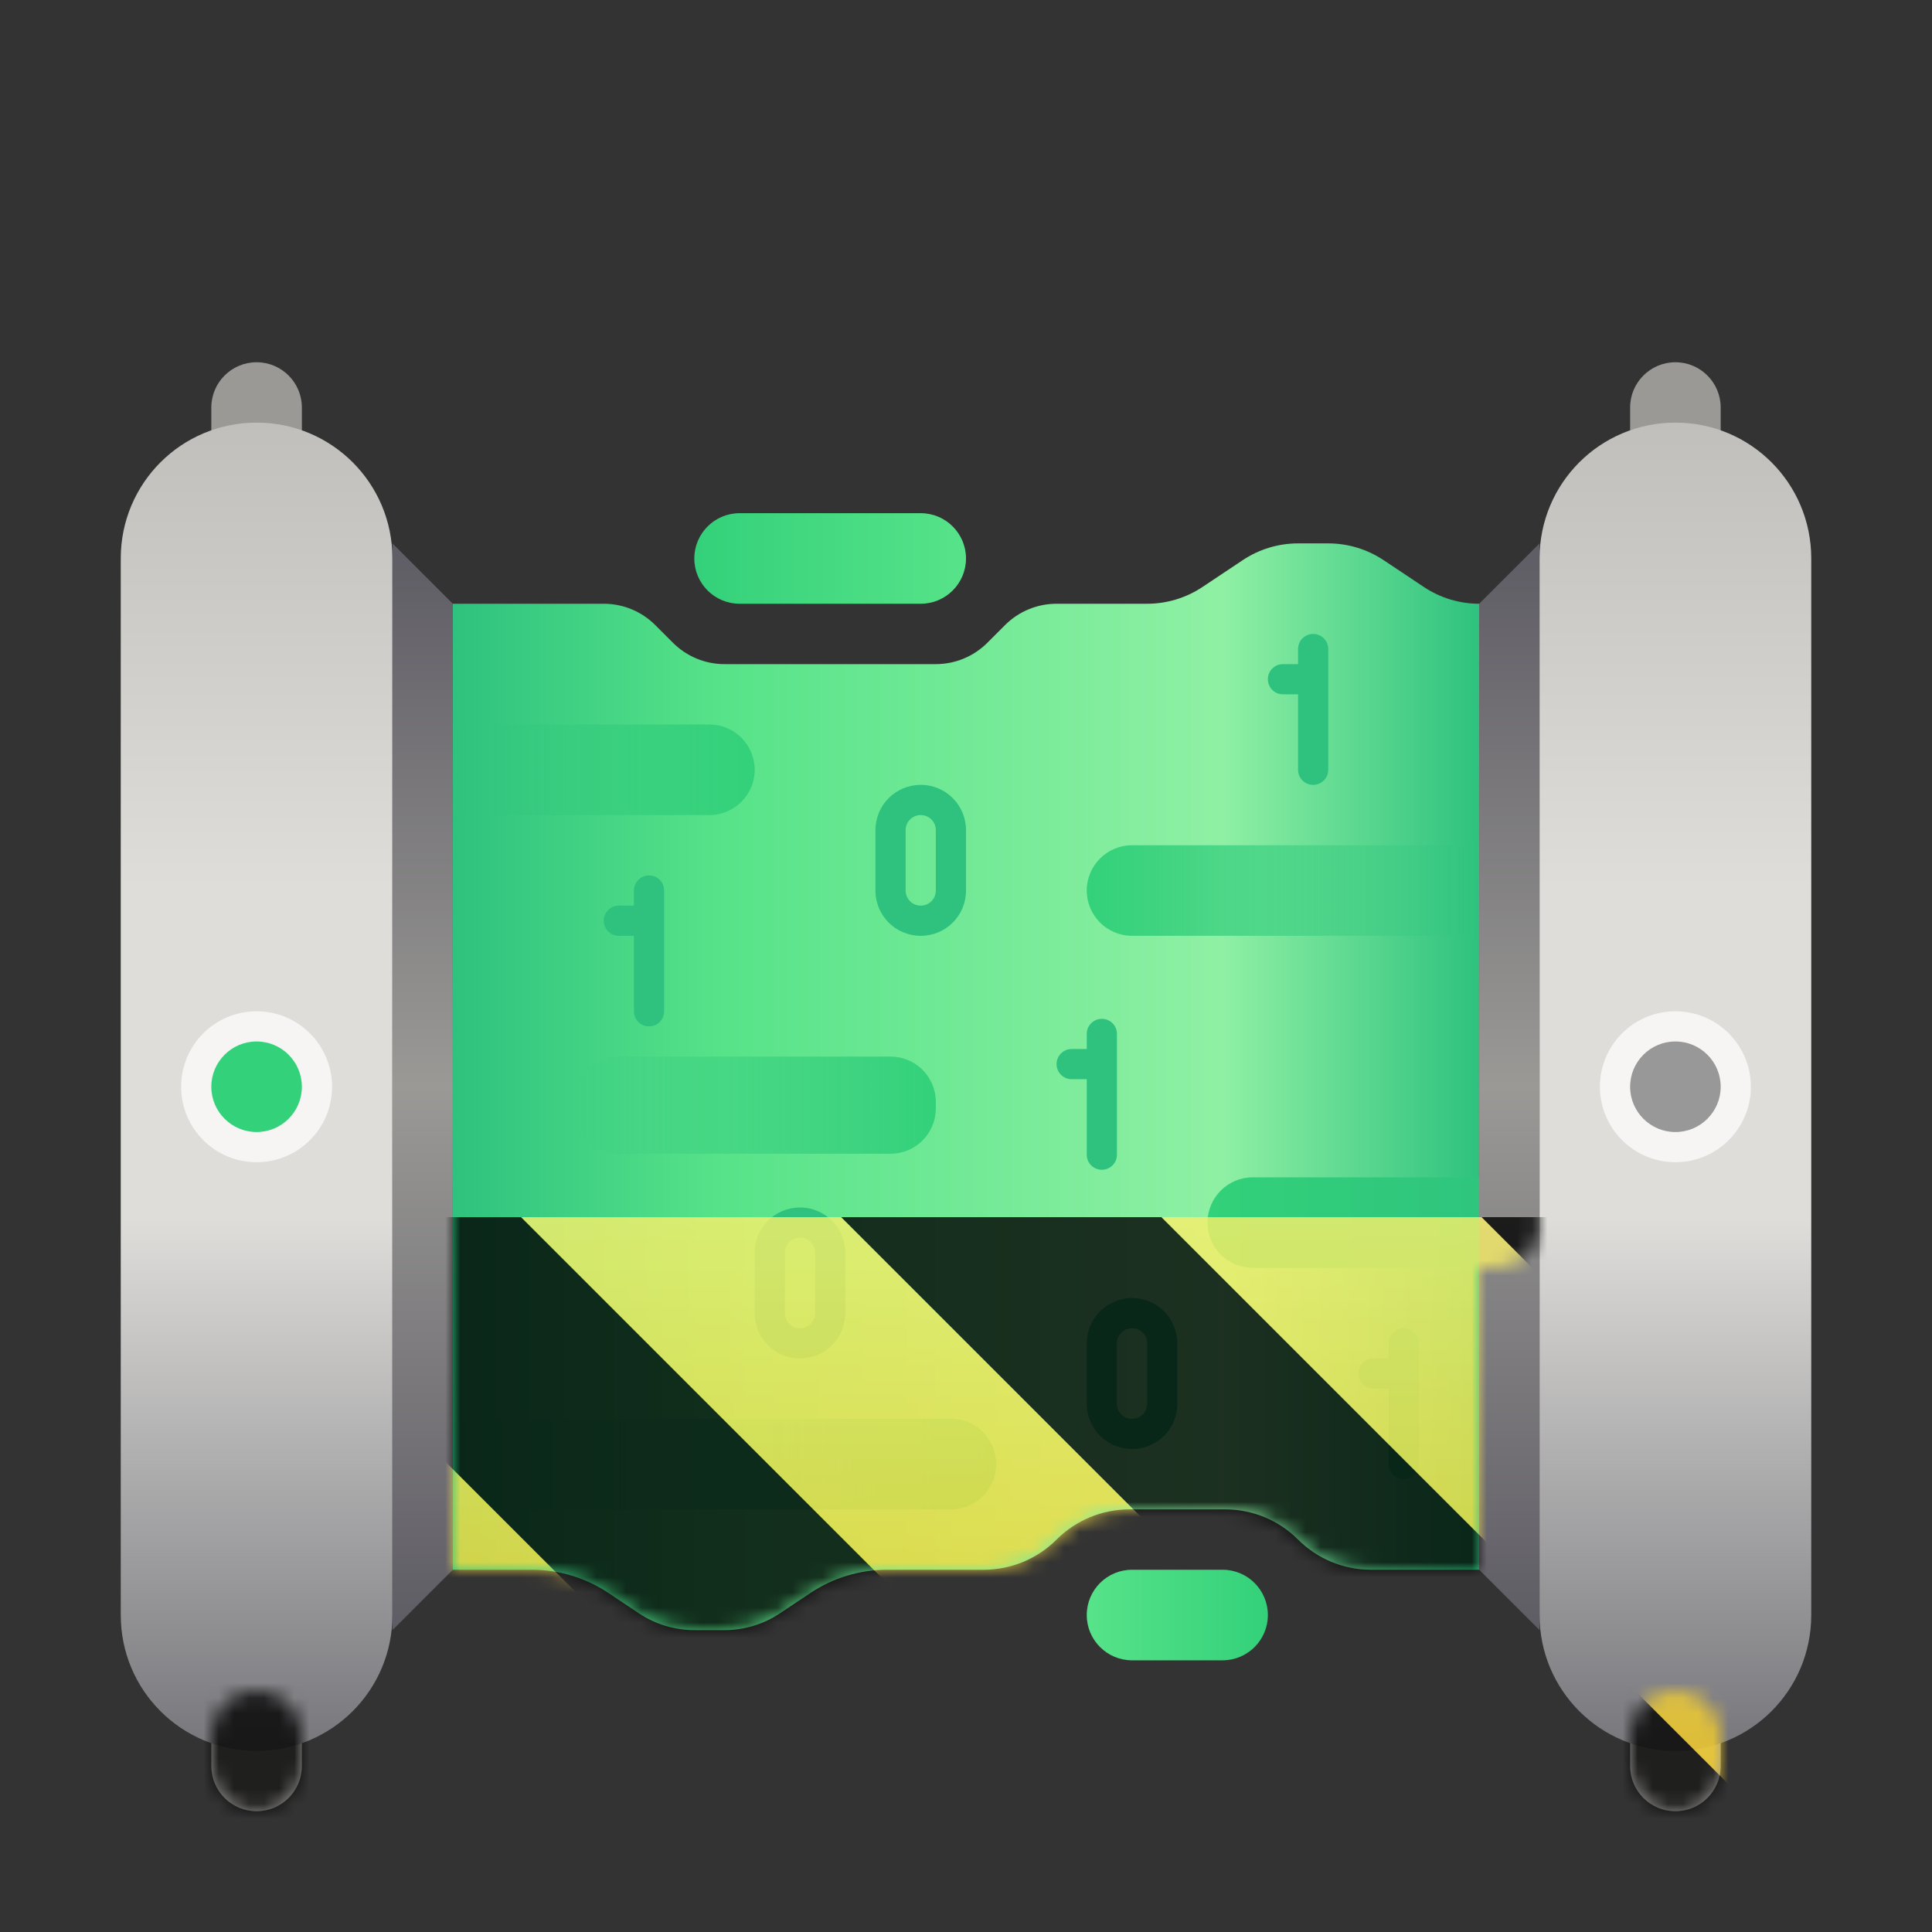 <?xml version="1.0" encoding="UTF-8"?>
<svg height="128px" viewBox="0 0 128 128" width="128px" xmlns="http://www.w3.org/2000/svg" xmlns:xlink="http://www.w3.org/1999/xlink">
    <rect x="0" y="0" width="128" height="128" fill="#333333" stroke="none"/>
    <filter id="a" height="100%" width="100%" x="0%" y="0%">
        <feColorMatrix color-interpolation-filters="sRGB" values="0 0 0 0 1 0 0 0 0 1 0 0 0 0 1 0 0 0 1 0"/>
    </filter>
    <linearGradient id="b" gradientUnits="userSpaceOnUse">
        <stop offset="0" stop-color="#57e389"/>
        <stop offset="1" stop-color="#33d17a"/>
    </linearGradient>
    <linearGradient id="c" gradientTransform="matrix(-0.529 0 0 1.5 93.647 -23)" x1="56" x2="90" xlink:href="#b" y1="40" y2="40"/>
    <linearGradient id="d" gradientUnits="userSpaceOnUse" x1="30" x2="98" y1="72" y2="72">
        <stop offset="0" stop-color="#2ec27e"/>
        <stop offset="0.265" stop-color="#57e389"/>
        <stop offset="0.75" stop-color="#8ff0a4"/>
        <stop offset="1" stop-color="#2ec27e"/>
    </linearGradient>
    <linearGradient id="e" gradientUnits="userSpaceOnUse">
        <stop offset="0" stop-color="#c0bfbc"/>
        <stop offset="0.35" stop-color="#deddda"/>
        <stop offset="0.6" stop-color="#deddda"/>
        <stop offset="1" stop-color="#77767b"/>
    </linearGradient>
    <linearGradient id="f" x1="18" x2="18" xlink:href="#e" y1="28" y2="116"/>
    <linearGradient id="g" gradientUnits="userSpaceOnUse">
        <stop offset="0" stop-color="#33d17a"/>
        <stop offset="1" stop-color="#2ec27e" stop-opacity="0"/>
    </linearGradient>
    <linearGradient id="h" gradientTransform="matrix(-1 0 0 1 0 0)" x1="-50" x2="-26" xlink:href="#g" y1="51" y2="51"/>
    <linearGradient id="i" gradientTransform="matrix(-0.647 0 0 1.5 138.235 21)" gradientUnits="userSpaceOnUse" x1="56" x2="90" y1="40" y2="40">
        <stop offset="0" stop-color="#2ec27e"/>
        <stop offset="1" stop-color="#33d17a"/>
    </linearGradient>
    <linearGradient id="j" gradientTransform="matrix(-1.176 0 0 1.5 131.883 37)" x1="56" x2="90" xlink:href="#g" y1="40" y2="40"/>
    <linearGradient id="k" gradientUnits="userSpaceOnUse">
        <stop offset="0" stop-color="#2ec27e" stop-opacity="0"/>
        <stop offset="1" stop-color="#33d17a"/>
    </linearGradient>
    <linearGradient id="l" gradientTransform="matrix(0.706 0 0 1.609 -1.529 8.849)" x1="56" x2="90" xlink:href="#k" y1="40" y2="40"/>
    <linearGradient id="m" gradientTransform="matrix(-0.882 0 0 1.5 151.412 -1)" x1="56" x2="90" xlink:href="#k" y1="40" y2="40"/>
    <linearGradient id="n" gradientTransform="matrix(0.353 0 0 1.5 52.235 47)" x1="56" x2="90" xlink:href="#b" y1="40" y2="40"/>
    <linearGradient id="o" gradientUnits="userSpaceOnUse">
        <stop offset="0" stop-color="#5e5c64"/>
        <stop offset="0.5" stop-color="#9a9996"/>
        <stop offset="1" stop-color="#5e5c64"/>
    </linearGradient>
    <linearGradient id="p" x1="28" x2="28" xlink:href="#o" y1="36" y2="108"/>
    <linearGradient id="q" gradientTransform="matrix(-1 0 0 1 128 -0)" x1="28" x2="28" xlink:href="#o" y1="36" y2="108"/>
    <linearGradient id="r" x1="112" x2="112" xlink:href="#e" y1="28" y2="116"/>
    <clipPath id="s">
        <rect height="128" width="128"/>
    </clipPath>
    <clipPath id="t">
        <rect height="128" width="128"/>
    </clipPath>
    <mask id="u">
        <g filter="url(#a)">
            <g clip-path="url(#t)" filter="url(#a)">
                <g clip-path="url(#s)">
                    <path d="m 17 112 c 1.656 0 3 1.344 3 3 v 2 c 0 1.656 -1.344 3 -3 3 s -3 -1.344 -3 -3 v -2 c 0 -1.656 1.344 -3 3 -3 z m 0 0" fill="#9a9996" fill-rule="evenodd"/>
                    <path d="m 61 34 h -12 c -1.656 0 -3 1.344 -3 3 s 1.344 3 3 3 h 12 c 1.656 0 3 -1.344 3 -3 s -1.344 -3 -3 -3 z m 0 0" fill="url(#c)" fill-rule="evenodd"/>
                    <path d="m 17 24 c 1.656 0 3 1.344 3 3 v 2 c 0 1.656 -1.344 3 -3 3 s -3 -1.344 -3 -3 v -2 c 0 -1.656 1.344 -3 3 -3 z m 0 0" fill="#9a9996" fill-rule="evenodd"/>
                    <path d="m 111 24 c 1.656 0 3 1.344 3 3 v 2 c 0 1.656 -1.344 3 -3 3 s -3 -1.344 -3 -3 v -2 c 0 -1.656 1.344 -3 3 -3 z m 0 0" fill="#9a9996" fill-rule="evenodd"/>
                    <path d="m 30 40 h 10 c 1.281 0 2.508 0.508 3.414 1.414 l 1.172 1.172 c 0.906 0.906 2.133 1.414 3.414 1.414 h 14 c 1.281 0 2.508 -0.508 3.414 -1.414 l 1.172 -1.172 c 0.906 -0.906 2.133 -1.414 3.414 -1.414 h 6 c 1.305 0 2.578 -0.387 3.664 -1.109 l 2.672 -1.781 c 1.086 -0.723 2.359 -1.109 3.664 -1.109 h 2 c 1.305 0 2.578 0.387 3.664 1.109 l 2.672 1.781 c 1.086 0.723 2.359 1.109 3.664 1.109 v 64 h -7.172 c -1.812 0 -3.547 -0.719 -4.828 -2 s -3.016 -2 -4.828 -2 h -6.344 c -1.812 0 -3.547 0.719 -4.828 2 s -3.016 2 -4.828 2 h -6.398 c -1.809 0 -3.578 0.535 -5.082 1.539 l -2.027 1.352 c -1.086 0.723 -2.359 1.109 -3.664 1.109 h -2 c -1.305 0 -2.578 -0.387 -3.664 -1.109 l -2.027 -1.352 c -1.504 -1.004 -3.273 -1.539 -5.082 -1.539 h -5.227 z m 0 0" fill="url(#d)" fill-rule="evenodd"/>
                    <path d="m 17 28 c 4.984 0 9 4.016 9 9 v 70 c 0 4.984 -4.016 9 -9 9 s -9 -4.016 -9 -9 v -70 c 0 -4.984 4.016 -9 9 -9 z m 0 0" fill="url(#f)" fill-rule="evenodd"/>
                    <path d="m 47 48 h -18 c -1.656 0 -3 1.344 -3 3 s 1.344 3 3 3 h 18 c 1.656 0 3 -1.344 3 -3 s -1.344 -3 -3 -3 z m 0 0" fill="url(#h)" fill-rule="evenodd"/>
                    <path d="m 99 78 h -16 c -1.656 0 -3 1.344 -3 3 s 1.344 3 3 3 h 16 c 1.656 0 3 -1.344 3 -3 s -1.344 -3 -3 -3 z m 0 0" fill="url(#i)" fill-rule="evenodd"/>
                    <path d="m 63 94 h -34 c -1.656 0 -3 1.344 -3 3 s 1.344 3 3 3 h 34 c 1.656 0 3 -1.344 3 -3 s -1.344 -3 -3 -3 z m 0 0" fill="url(#j)" fill-rule="evenodd"/>
                    <path d="m 41 70 h 18 c 1.656 0 3 1.344 3 3 v 0.438 c 0 1.656 -1.344 3 -3 3 h -18 c -1.656 0 -3 -1.344 -3 -3 v -0.438 c 0 -1.656 1.344 -3 3 -3 z m 0 0" fill="url(#l)" fill-rule="evenodd"/>
                    <path d="m 99 56 h -24 c -1.656 0 -3 1.344 -3 3 s 1.344 3 3 3 h 24 c 1.656 0 3 -1.344 3 -3 s -1.344 -3 -3 -3 z m 0 0" fill="url(#m)" fill-rule="evenodd"/>
                    <path d="m 111 112 c 1.656 0 3 1.344 3 3 v 2 c 0 1.656 -1.344 3 -3 3 s -3 -1.344 -3 -3 v -2 c 0 -1.656 1.344 -3 3 -3 z m 0 0" fill="#9a9996" fill-rule="evenodd"/>
                    <path d="m 75 104 h 6 c 1.656 0 3 1.344 3 3 s -1.344 3 -3 3 h -6 c -1.656 0 -3 -1.344 -3 -3 s 1.344 -3 3 -3 z m 0 0" fill="url(#n)" fill-rule="evenodd"/>
                    <path d="m 26 36 l 4 4 v 64 l -4 4 z m 0 0" fill="url(#p)" fill-rule="evenodd"/>
                    <path d="m 43 58 c -0.555 0 -1 0.445 -1 1 v 1 h -1 c -0.555 0 -1 0.445 -1 1 s 0.445 1 1 1 h 1 v 5 c 0 0.555 0.445 1 1 1 s 1 -0.445 1 -1 v -8 c 0 -0.555 -0.445 -1 -1 -1 z m 0 0" fill="#2ec27e" fill-rule="evenodd"/>
                    <path d="m 73 67.5 c -0.555 0 -1 0.445 -1 1 v 1 h -1 c -0.555 0 -1 0.445 -1 1 s 0.445 1 1 1 h 1 v 5 c 0 0.555 0.445 1 1 1 s 1 -0.445 1 -1 v -8 c 0 -0.555 -0.445 -1 -1 -1 z m 0 0" fill="#2ec27e" fill-rule="evenodd"/>
                    <path d="m 53 80 c -1.66 0 -3 1.34 -3 3 v 4 c 0 1.664 1.34 3 3 3 c 1.664 0 3 -1.336 3 -3 v -4 c 0 -1.66 -1.336 -3 -3 -3 z m 0 2 c 0.555 0 1 0.445 1 1 v 4 c 0 0.555 -0.445 1 -1 1 s -1 -0.445 -1 -1 v -4 c 0 -0.555 0.445 -1 1 -1 z m 0 0" fill="#2ec27e" fill-rule="evenodd"/>
                    <path d="m 87 42 c -0.555 0 -1 0.445 -1 1 v 1 h -1 c -0.555 0 -1 0.445 -1 1 s 0.445 1 1 1 h 1 v 5 c 0 0.555 0.445 1 1 1 s 1 -0.445 1 -1 v -8 c 0 -0.555 -0.445 -1 -1 -1 z m 0 0" fill="#2ec27e" fill-rule="evenodd"/>
                    <path d="m 75 86 c -1.66 0 -3 1.34 -3 3 v 4 c 0 1.664 1.34 3 3 3 c 1.664 0 3 -1.336 3 -3 v -4 c 0 -1.66 -1.336 -3 -3 -3 z m 0 2 c 0.555 0 1 0.445 1 1 v 4 c 0 0.555 -0.445 1 -1 1 s -1 -0.445 -1 -1 v -4 c 0 -0.555 0.445 -1 1 -1 z m 0 0" fill="#2ec27e" fill-rule="evenodd"/>
                    <path d="m 102 36 l -4 4 v 64 l 4 4 z m 0 0" fill="url(#q)" fill-rule="evenodd"/>
                    <path d="m 111 28 c 4.984 0 9 4.016 9 9 v 70 c 0 4.984 -4.016 9 -9 9 s -9 -4.016 -9 -9 v -70 c 0 -4.984 4.016 -9 9 -9 z m 0 0" fill="url(#r)" fill-rule="evenodd"/>
                    <path d="m 93 88 c -0.555 0 -1 0.445 -1 1 v 1 h -1 c -0.555 0 -1 0.445 -1 1 s 0.445 1 1 1 h 1 v 5 c 0 0.555 0.445 1 1 1 s 1 -0.445 1 -1 v -8 c 0 -0.555 -0.445 -1 -1 -1 z m 0 0" fill="#2ec27e" fill-rule="evenodd"/>
                    <path d="m 61 52 c -1.66 0 -3 1.34 -3 3 v 4 c 0 1.664 1.34 3 3 3 c 1.664 0 3 -1.336 3 -3 v -4 c 0 -1.66 -1.336 -3 -3 -3 z m 0 2 c 0.555 0 1 0.445 1 1 v 4 c 0 0.555 -0.445 1 -1 1 s -1 -0.445 -1 -1 v -4 c 0 -0.555 0.445 -1 1 -1 z m 0 0" fill="#2ec27e" fill-rule="evenodd"/>
                    <path d="m 22 72 c 0 2.762 -2.238 5 -5 5 s -5 -2.238 -5 -5 s 2.238 -5 5 -5 s 5 2.238 5 5 z m 0 0" fill="#f6f5f4" fill-rule="evenodd"/>
                    <path d="m 20 72 c 0 1.656 -1.344 3 -3 3 s -3 -1.344 -3 -3 s 1.344 -3 3 -3 s 3 1.344 3 3 z m 0 0" fill="#33d17a" fill-rule="evenodd"/>
                    <path d="m 116 72 c 0 2.762 -2.238 5 -5 5 s -5 -2.238 -5 -5 s 2.238 -5 5 -5 s 5 2.238 5 5 z m 0 0" fill="#f6f5f4" fill-rule="evenodd"/>
                    <path d="m 114 72 c 0 1.656 -1.344 3 -3 3 s -3 -1.344 -3 -3 s 1.344 -3 3 -3 s 3 1.344 3 3 z m 0 0" fill="#989898" fill-rule="evenodd"/>
                </g>
            </g>
        </g>
    </mask>
    <mask id="v">
        <g filter="url(#a)">
            <rect fill-opacity="0.8" height="184.32" width="184.32" x="-28.16" y="-28.16"/>
        </g>
    </mask>
    <linearGradient id="w" gradientTransform="matrix(0 0.37 -0.985 0 295.385 -30.36)" gradientUnits="userSpaceOnUse" x1="300" x2="428" y1="235" y2="235">
        <stop offset="0" stop-color="#f9f06b"/>
        <stop offset="1" stop-color="#f5c211"/>
    </linearGradient>
    <clipPath id="x">
        <rect height="128" width="128"/>
    </clipPath>
    <clipPath id="y">
        <rect height="128" width="128"/>
    </clipPath>
    <g fill-rule="evenodd">
        <path d="m 17 112 c 1.656 0 3 1.344 3 3 v 2 c 0 1.656 -1.344 3 -3 3 s -3 -1.344 -3 -3 v -2 c 0 -1.656 1.344 -3 3 -3 z m 0 0" fill="#9a9996"/>
        <path d="m 61 34 h -12 c -1.656 0 -3 1.344 -3 3 s 1.344 3 3 3 h 12 c 1.656 0 3 -1.344 3 -3 s -1.344 -3 -3 -3 z m 0 0" fill="url(#c)"/>
        <path d="m 17 24 c 1.656 0 3 1.344 3 3 v 2 c 0 1.656 -1.344 3 -3 3 s -3 -1.344 -3 -3 v -2 c 0 -1.656 1.344 -3 3 -3 z m 0 0" fill="#9a9996"/>
        <path d="m 111 24 c 1.656 0 3 1.344 3 3 v 2 c 0 1.656 -1.344 3 -3 3 s -3 -1.344 -3 -3 v -2 c 0 -1.656 1.344 -3 3 -3 z m 0 0" fill="#9a9996"/>
        <path d="m 30 40 h 10 c 1.281 0 2.508 0.508 3.414 1.414 l 1.172 1.172 c 0.906 0.906 2.133 1.414 3.414 1.414 h 14 c 1.281 0 2.508 -0.508 3.414 -1.414 l 1.172 -1.172 c 0.906 -0.906 2.133 -1.414 3.414 -1.414 h 6 c 1.305 0 2.578 -0.387 3.664 -1.109 l 2.672 -1.781 c 1.086 -0.723 2.359 -1.109 3.664 -1.109 h 2 c 1.305 0 2.578 0.387 3.664 1.109 l 2.672 1.781 c 1.086 0.723 2.359 1.109 3.664 1.109 v 64 h -7.172 c -1.812 0 -3.547 -0.719 -4.828 -2 s -3.016 -2 -4.828 -2 h -6.344 c -1.812 0 -3.547 0.719 -4.828 2 s -3.016 2 -4.828 2 h -6.398 c -1.809 0 -3.578 0.535 -5.082 1.539 l -2.027 1.352 c -1.086 0.723 -2.359 1.109 -3.664 1.109 h -2 c -1.305 0 -2.578 -0.387 -3.664 -1.109 l -2.027 -1.352 c -1.504 -1.004 -3.273 -1.539 -5.082 -1.539 h -5.227 z m 0 0" fill="url(#d)"/>
        <path d="m 17 28 c 4.984 0 9 4.016 9 9 v 70 c 0 4.984 -4.016 9 -9 9 s -9 -4.016 -9 -9 v -70 c 0 -4.984 4.016 -9 9 -9 z m 0 0" fill="url(#f)"/>
        <path d="m 47 48 h -18 c -1.656 0 -3 1.344 -3 3 s 1.344 3 3 3 h 18 c 1.656 0 3 -1.344 3 -3 s -1.344 -3 -3 -3 z m 0 0" fill="url(#h)"/>
        <path d="m 99 78 h -16 c -1.656 0 -3 1.344 -3 3 s 1.344 3 3 3 h 16 c 1.656 0 3 -1.344 3 -3 s -1.344 -3 -3 -3 z m 0 0" fill="url(#i)"/>
        <path d="m 63 94 h -34 c -1.656 0 -3 1.344 -3 3 s 1.344 3 3 3 h 34 c 1.656 0 3 -1.344 3 -3 s -1.344 -3 -3 -3 z m 0 0" fill="url(#j)"/>
        <path d="m 41 70 h 18 c 1.656 0 3 1.344 3 3 v 0.438 c 0 1.656 -1.344 3 -3 3 h -18 c -1.656 0 -3 -1.344 -3 -3 v -0.438 c 0 -1.656 1.344 -3 3 -3 z m 0 0" fill="url(#l)"/>
        <path d="m 99 56 h -24 c -1.656 0 -3 1.344 -3 3 s 1.344 3 3 3 h 24 c 1.656 0 3 -1.344 3 -3 s -1.344 -3 -3 -3 z m 0 0" fill="url(#m)"/>
        <path d="m 111 112 c 1.656 0 3 1.344 3 3 v 2 c 0 1.656 -1.344 3 -3 3 s -3 -1.344 -3 -3 v -2 c 0 -1.656 1.344 -3 3 -3 z m 0 0" fill="#9a9996"/>
        <path d="m 75 104 h 6 c 1.656 0 3 1.344 3 3 s -1.344 3 -3 3 h -6 c -1.656 0 -3 -1.344 -3 -3 s 1.344 -3 3 -3 z m 0 0" fill="url(#n)"/>
        <path d="m 26 36 l 4 4 v 64 l -4 4 z m 0 0" fill="url(#p)"/>
        <path d="m 43 58 c -0.555 0 -1 0.445 -1 1 v 1 h -1 c -0.555 0 -1 0.445 -1 1 s 0.445 1 1 1 h 1 v 5 c 0 0.555 0.445 1 1 1 s 1 -0.445 1 -1 v -8 c 0 -0.555 -0.445 -1 -1 -1 z m 0 0" fill="#2ec27e"/>
        <path d="m 73 67.5 c -0.555 0 -1 0.445 -1 1 v 1 h -1 c -0.555 0 -1 0.445 -1 1 s 0.445 1 1 1 h 1 v 5 c 0 0.555 0.445 1 1 1 s 1 -0.445 1 -1 v -8 c 0 -0.555 -0.445 -1 -1 -1 z m 0 0" fill="#2ec27e"/>
        <path d="m 53 80 c -1.66 0 -3 1.34 -3 3 v 4 c 0 1.664 1.34 3 3 3 c 1.664 0 3 -1.336 3 -3 v -4 c 0 -1.66 -1.336 -3 -3 -3 z m 0 2 c 0.555 0 1 0.445 1 1 v 4 c 0 0.555 -0.445 1 -1 1 s -1 -0.445 -1 -1 v -4 c 0 -0.555 0.445 -1 1 -1 z m 0 0" fill="#2ec27e"/>
        <path d="m 87 42 c -0.555 0 -1 0.445 -1 1 v 1 h -1 c -0.555 0 -1 0.445 -1 1 s 0.445 1 1 1 h 1 v 5 c 0 0.555 0.445 1 1 1 s 1 -0.445 1 -1 v -8 c 0 -0.555 -0.445 -1 -1 -1 z m 0 0" fill="#2ec27e"/>
        <path d="m 75 86 c -1.66 0 -3 1.34 -3 3 v 4 c 0 1.664 1.34 3 3 3 c 1.664 0 3 -1.336 3 -3 v -4 c 0 -1.66 -1.336 -3 -3 -3 z m 0 2 c 0.555 0 1 0.445 1 1 v 4 c 0 0.555 -0.445 1 -1 1 s -1 -0.445 -1 -1 v -4 c 0 -0.555 0.445 -1 1 -1 z m 0 0" fill="#2ec27e"/>
        <path d="m 102 36 l -4 4 v 64 l 4 4 z m 0 0" fill="url(#q)"/>
        <path d="m 111 28 c 4.984 0 9 4.016 9 9 v 70 c 0 4.984 -4.016 9 -9 9 s -9 -4.016 -9 -9 v -70 c 0 -4.984 4.016 -9 9 -9 z m 0 0" fill="url(#r)"/>
        <path d="m 93 88 c -0.555 0 -1 0.445 -1 1 v 1 h -1 c -0.555 0 -1 0.445 -1 1 s 0.445 1 1 1 h 1 v 5 c 0 0.555 0.445 1 1 1 s 1 -0.445 1 -1 v -8 c 0 -0.555 -0.445 -1 -1 -1 z m 0 0" fill="#2ec27e"/>
        <path d="m 61 52 c -1.66 0 -3 1.34 -3 3 v 4 c 0 1.664 1.34 3 3 3 c 1.664 0 3 -1.336 3 -3 v -4 c 0 -1.66 -1.336 -3 -3 -3 z m 0 2 c 0.555 0 1 0.445 1 1 v 4 c 0 0.555 -0.445 1 -1 1 s -1 -0.445 -1 -1 v -4 c 0 -0.555 0.445 -1 1 -1 z m 0 0" fill="#2ec27e"/>
        <path d="m 22 72 c 0 2.762 -2.238 5 -5 5 s -5 -2.238 -5 -5 s 2.238 -5 5 -5 s 5 2.238 5 5 z m 0 0" fill="#f6f5f4"/>
        <path d="m 20 72 c 0 1.656 -1.344 3 -3 3 s -3 -1.344 -3 -3 s 1.344 -3 3 -3 s 3 1.344 3 3 z m 0 0" fill="#33d17a"/>
        <path d="m 116 72 c 0 2.762 -2.238 5 -5 5 s -5 -2.238 -5 -5 s 2.238 -5 5 -5 s 5 2.238 5 5 z m 0 0" fill="#f6f5f4"/>
        <path d="m 114 72 c 0 1.656 -1.344 3 -3 3 s -3 -1.344 -3 -3 s 1.344 -3 3 -3 s 3 1.344 3 3 z m 0 0" fill="#989898"/>
    </g>
    <g mask="url(#u)">
        <g clip-path="url(#y)">
            <g mask="url(#v)">
                <g clip-path="url(#x)">
                    <path d="m 128 80.641 v 47.359 h -128 v -47.359 z m 0 0" fill="url(#w)"/>
                    <path d="m 13.309 80.641 l 47.355 47.359 h 21.215 l -47.359 -47.359 z m 42.422 0 l 47.363 47.359 h 21.215 l -47.363 -47.359 z m 42.43 0 l 29.84 29.84 v -21.211 l -8.629 -8.629 z m -98.16 7.906 v 21.215 l 18.238 18.238 h 21.215 z m 0 0"/>
                </g>
            </g>
        </g>
    </g>
</svg>
